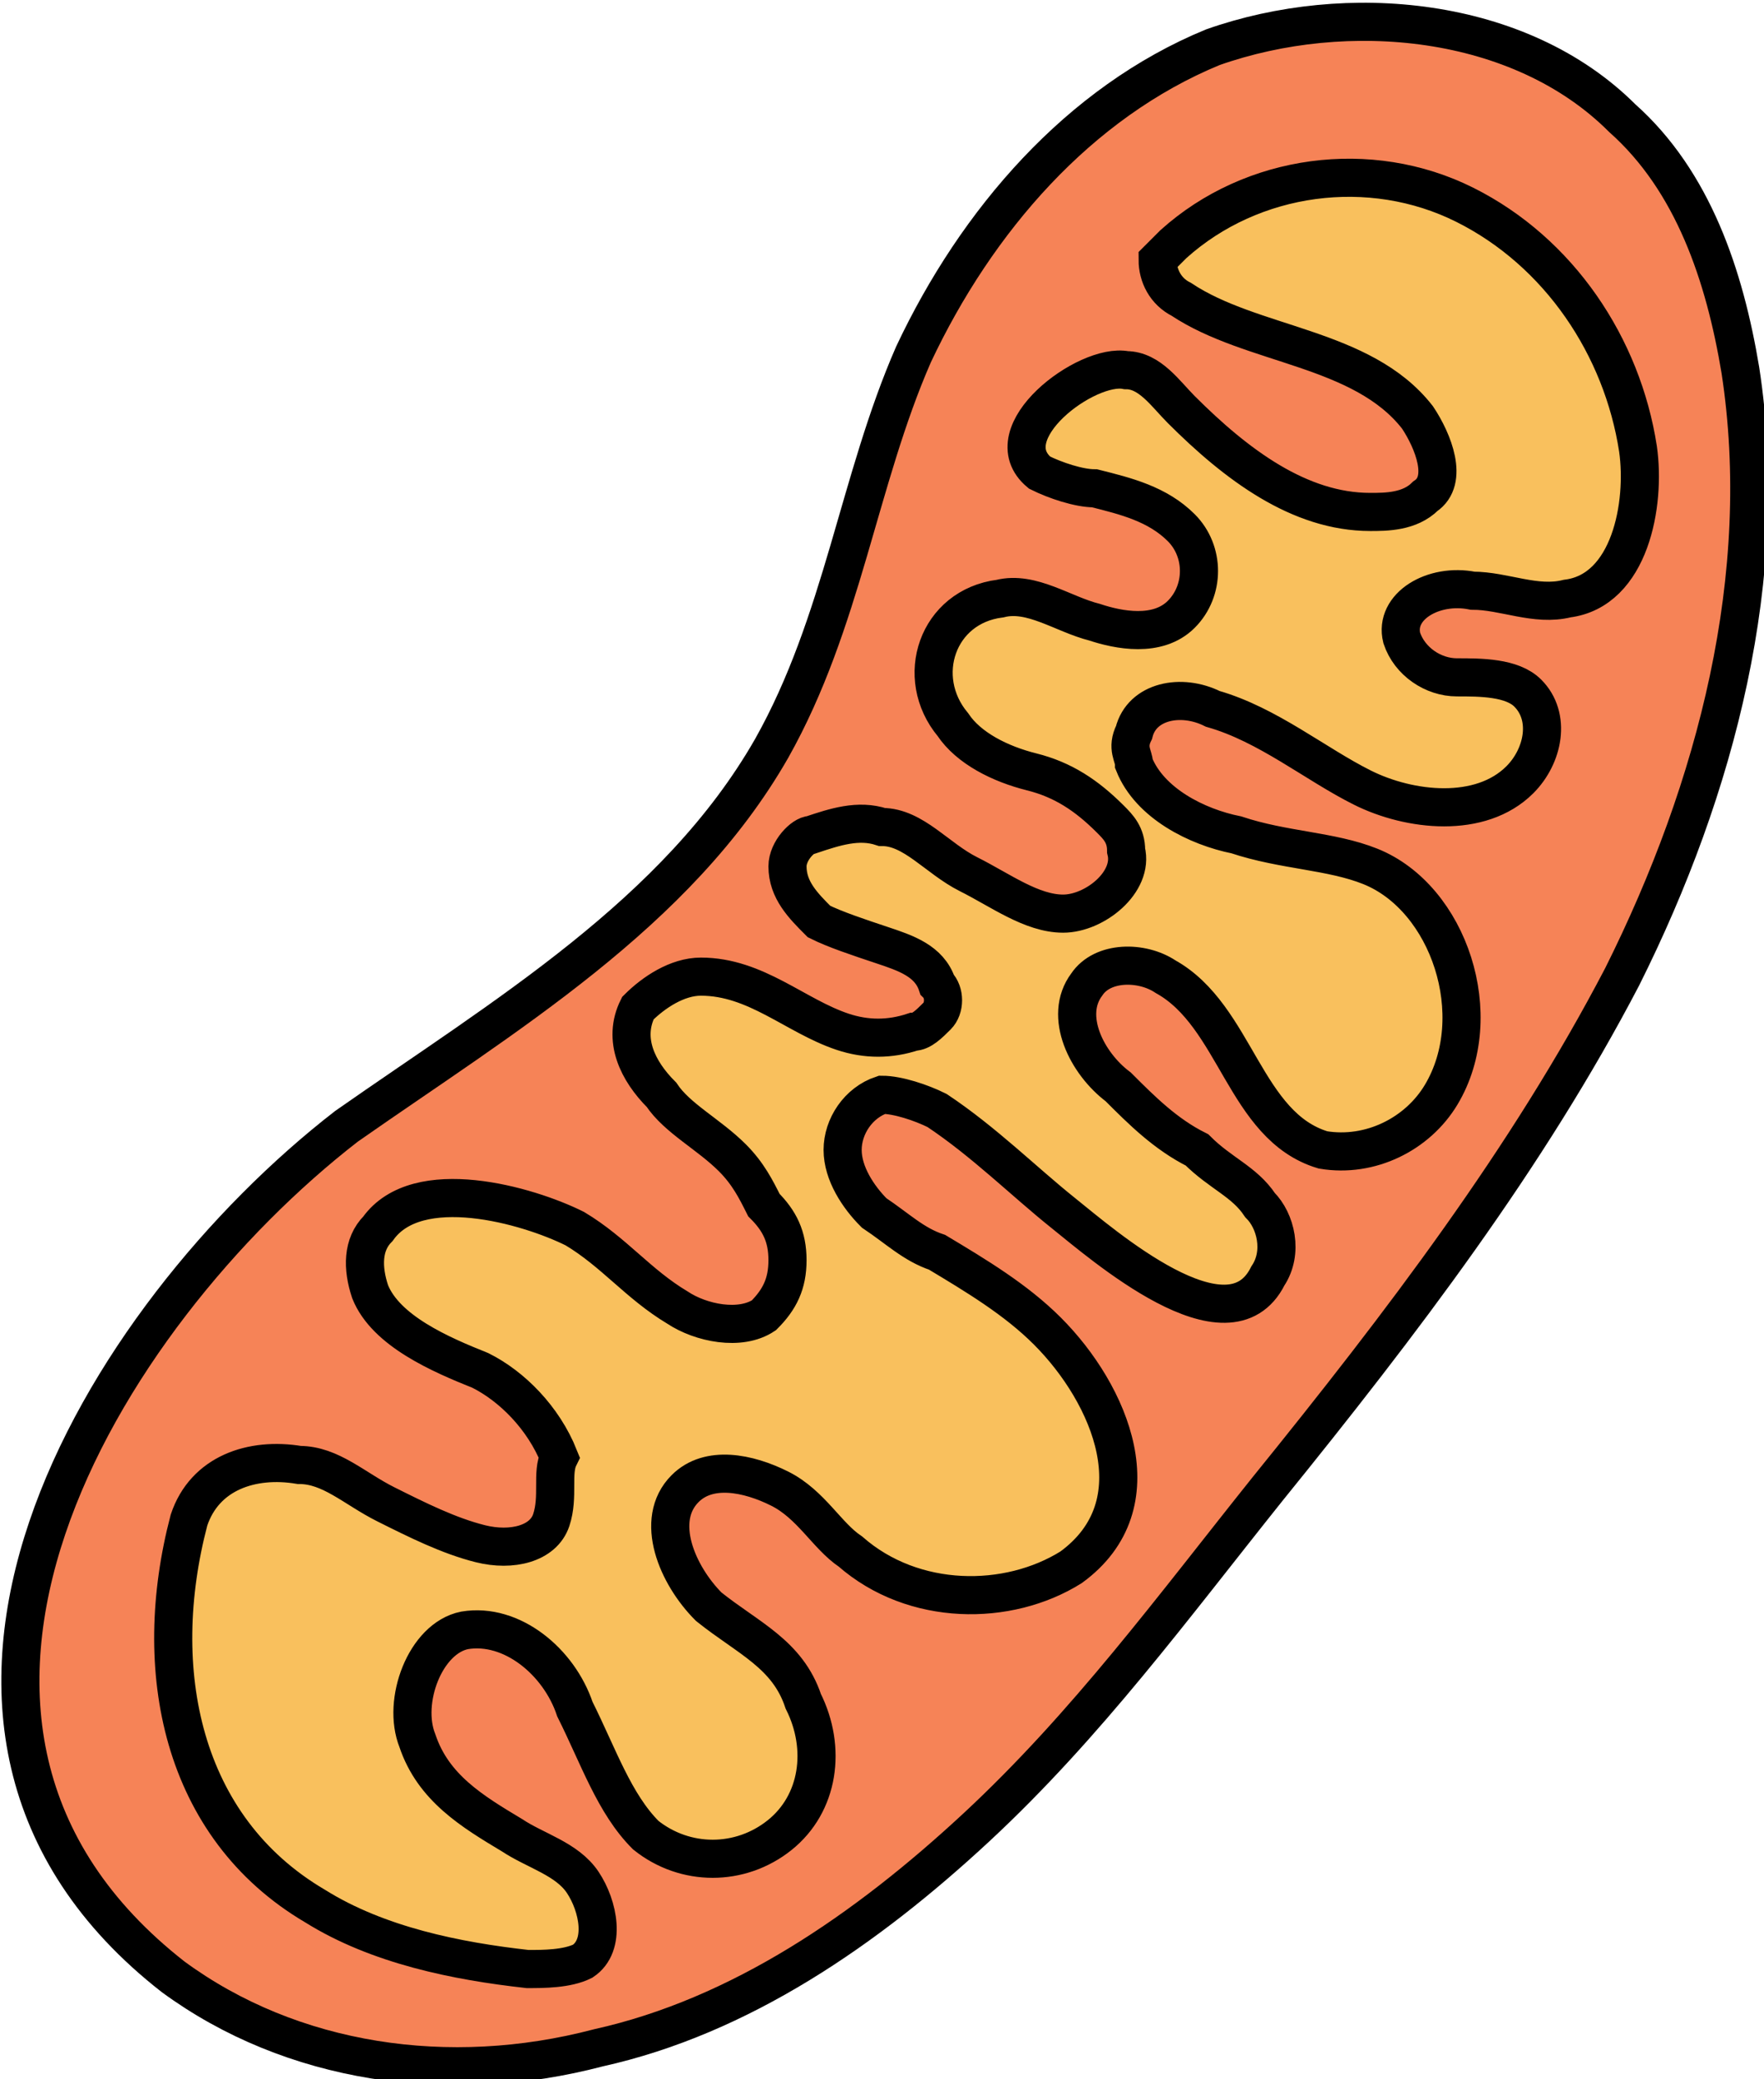 <?xml version="1.0" encoding="utf-8"?>
<!-- Generator: Adobe Illustrator 25.0.1, SVG Export Plug-In . SVG Version: 6.00 Build 0)  -->
<svg version="1.1" id="Layer_1" xmlns="http://www.w3.org/2000/svg" xmlns:xlink="http://www.w3.org/1999/xlink" x="0px" y="0px"
	 viewBox="0 0 22.4 26.4" style="enable-background:new 0 0 22.4 26.4;" xml:space="preserve">
<style type="text/css">
	.st0{fill:#F68357;stroke:#000000;stroke-width:0.484;stroke-miterlimit:1.333;}
	.st1{fill:#F9C05D;stroke:#000000;stroke-width:0.484;stroke-miterlimit:1.333;}
</style>
<path class="st0" d="M2.2,25.1c1.5,1.1,3.5,1.4,5.4,0.9c1.8-0.4,3.4-1.5,4.8-2.8s2.5-2.8,3.7-4.3c1.7-2.1,3.3-4.2,4.5-6.5
	c1.2-2.4,1.9-5.1,1.5-7.7c-0.2-1.2-0.6-2.4-1.5-3.2c-1.3-1.3-3.5-1.5-5.2-0.9c-1.7,0.7-3,2.2-3.8,3.9c-0.7,1.6-0.9,3.4-1.8,5
	c-1.2,2.1-3.4,3.4-5.4,4.8C1.3,16.7-1.9,21.9,2.2,25.1z"/>
<path class="st1" d="M4,24.2c0.8,0.5,1.8,0.7,2.7,0.8c0.2,0,0.5,0,0.7-0.1c0.3-0.2,0.2-0.7,0-1s-0.6-0.4-0.9-0.6
	c-0.5-0.3-1-0.6-1.2-1.2c-0.2-0.5,0.1-1.3,0.6-1.4c0.6-0.1,1.2,0.4,1.4,1c0.3,0.6,0.5,1.2,0.9,1.6c0.5,0.4,1.2,0.4,1.7,0
	s0.6-1.1,0.3-1.7C10,21,9.5,20.8,9,20.4c-0.4-0.4-0.7-1.1-0.3-1.5c0.3-0.3,0.8-0.2,1.2,0s0.6,0.6,0.9,0.8c0.8,0.7,2,0.7,2.8,0.2
	c1.1-0.8,0.5-2.2-0.3-3c-0.4-0.4-0.9-0.7-1.4-1c-0.3-0.1-0.5-0.3-0.8-0.5c-0.2-0.2-0.4-0.5-0.4-0.8s0.2-0.6,0.5-0.7
	c0.2,0,0.5,0.1,0.7,0.2c0.6,0.4,1.1,0.9,1.6,1.3c0.5,0.4,2.1,1.8,2.6,0.8c0.2-0.3,0.1-0.7-0.1-0.9c-0.2-0.3-0.5-0.4-0.8-0.7
	c-0.4-0.2-0.7-0.5-1-0.8c-0.4-0.3-0.7-0.9-0.4-1.3c0.2-0.3,0.7-0.3,1-0.1c0.9,0.5,1,1.9,2,2.2c0.6,0.1,1.2-0.2,1.5-0.7
	c0.6-1,0.1-2.5-0.9-2.9c-0.5-0.2-1.1-0.2-1.7-0.4c-0.5-0.1-1.1-0.4-1.3-0.9c0-0.1-0.1-0.2,0-0.4c0.1-0.4,0.6-0.5,1-0.3
	c0.7,0.2,1.3,0.7,1.9,1s1.5,0.4,2-0.1c0.3-0.3,0.4-0.8,0.1-1.1c-0.2-0.2-0.6-0.2-0.9-0.2s-0.6-0.2-0.7-0.5c-0.1-0.4,0.4-0.7,0.9-0.6
	c0.4,0,0.8,0.2,1.2,0.1c0.8-0.1,1-1.2,0.9-1.9c-0.2-1.3-1-2.5-2.2-3.1s-2.7-0.4-3.7,0.5c-0.1,0.1-0.1,0.1-0.2,0.2
	c0,0.2,0.1,0.4,0.3,0.5c0.9,0.6,2.3,0.6,3,1.5c0.2,0.3,0.4,0.8,0.1,1c-0.2,0.2-0.5,0.2-0.7,0.2c-0.9,0-1.7-0.6-2.4-1.3
	c-0.2-0.2-0.4-0.5-0.7-0.5c-0.5-0.1-1.7,0.8-1.1,1.3c0.2,0.1,0.5,0.2,0.7,0.2c0.4,0.1,0.8,0.2,1.1,0.5s0.3,0.8,0,1.1
	S14.2,8,13.9,7.9c-0.4-0.1-0.8-0.4-1.2-0.3c-0.8,0.1-1.1,1-0.6,1.6c0.2,0.3,0.6,0.5,1,0.6s0.7,0.3,1,0.6c0.1,0.1,0.2,0.2,0.2,0.4
	c0.1,0.4-0.4,0.8-0.8,0.8c-0.4,0-0.8-0.3-1.2-0.5s-0.7-0.6-1.1-0.6c-0.3-0.1-0.6,0-0.9,0.1c-0.1,0-0.3,0.2-0.3,0.4
	c0,0.3,0.2,0.5,0.4,0.7c0.2,0.1,0.5,0.2,0.8,0.3s0.6,0.2,0.7,0.5c0.1,0.1,0.1,0.3,0,0.4c-0.1,0.1-0.2,0.2-0.3,0.2
	c-0.3,0.1-0.6,0.1-0.9,0c-0.6-0.2-1.1-0.7-1.8-0.7c-0.3,0-0.6,0.2-0.8,0.4c-0.2,0.4,0,0.8,0.3,1.1c0.2,0.3,0.6,0.5,0.9,0.8
	c0.2,0.2,0.3,0.4,0.4,0.6C9.9,15.5,10,15.7,10,16c0,0.3-0.1,0.5-0.3,0.7c-0.3,0.2-0.8,0.1-1.1-0.1c-0.5-0.3-0.8-0.7-1.3-1
	c-0.6-0.3-2-0.7-2.5,0c-0.2,0.2-0.2,0.5-0.1,0.8c0.2,0.5,0.9,0.8,1.4,1c0.4,0.2,0.8,0.6,1,1.1C7,18.7,7.1,19,7,19.3
	s-0.5,0.4-0.9,0.3s-0.8-0.3-1.2-0.5s-0.7-0.5-1.1-0.5c-0.6-0.1-1.2,0.1-1.4,0.7C1.9,21.2,2.3,23.2,4,24.2z"/>
</svg>
